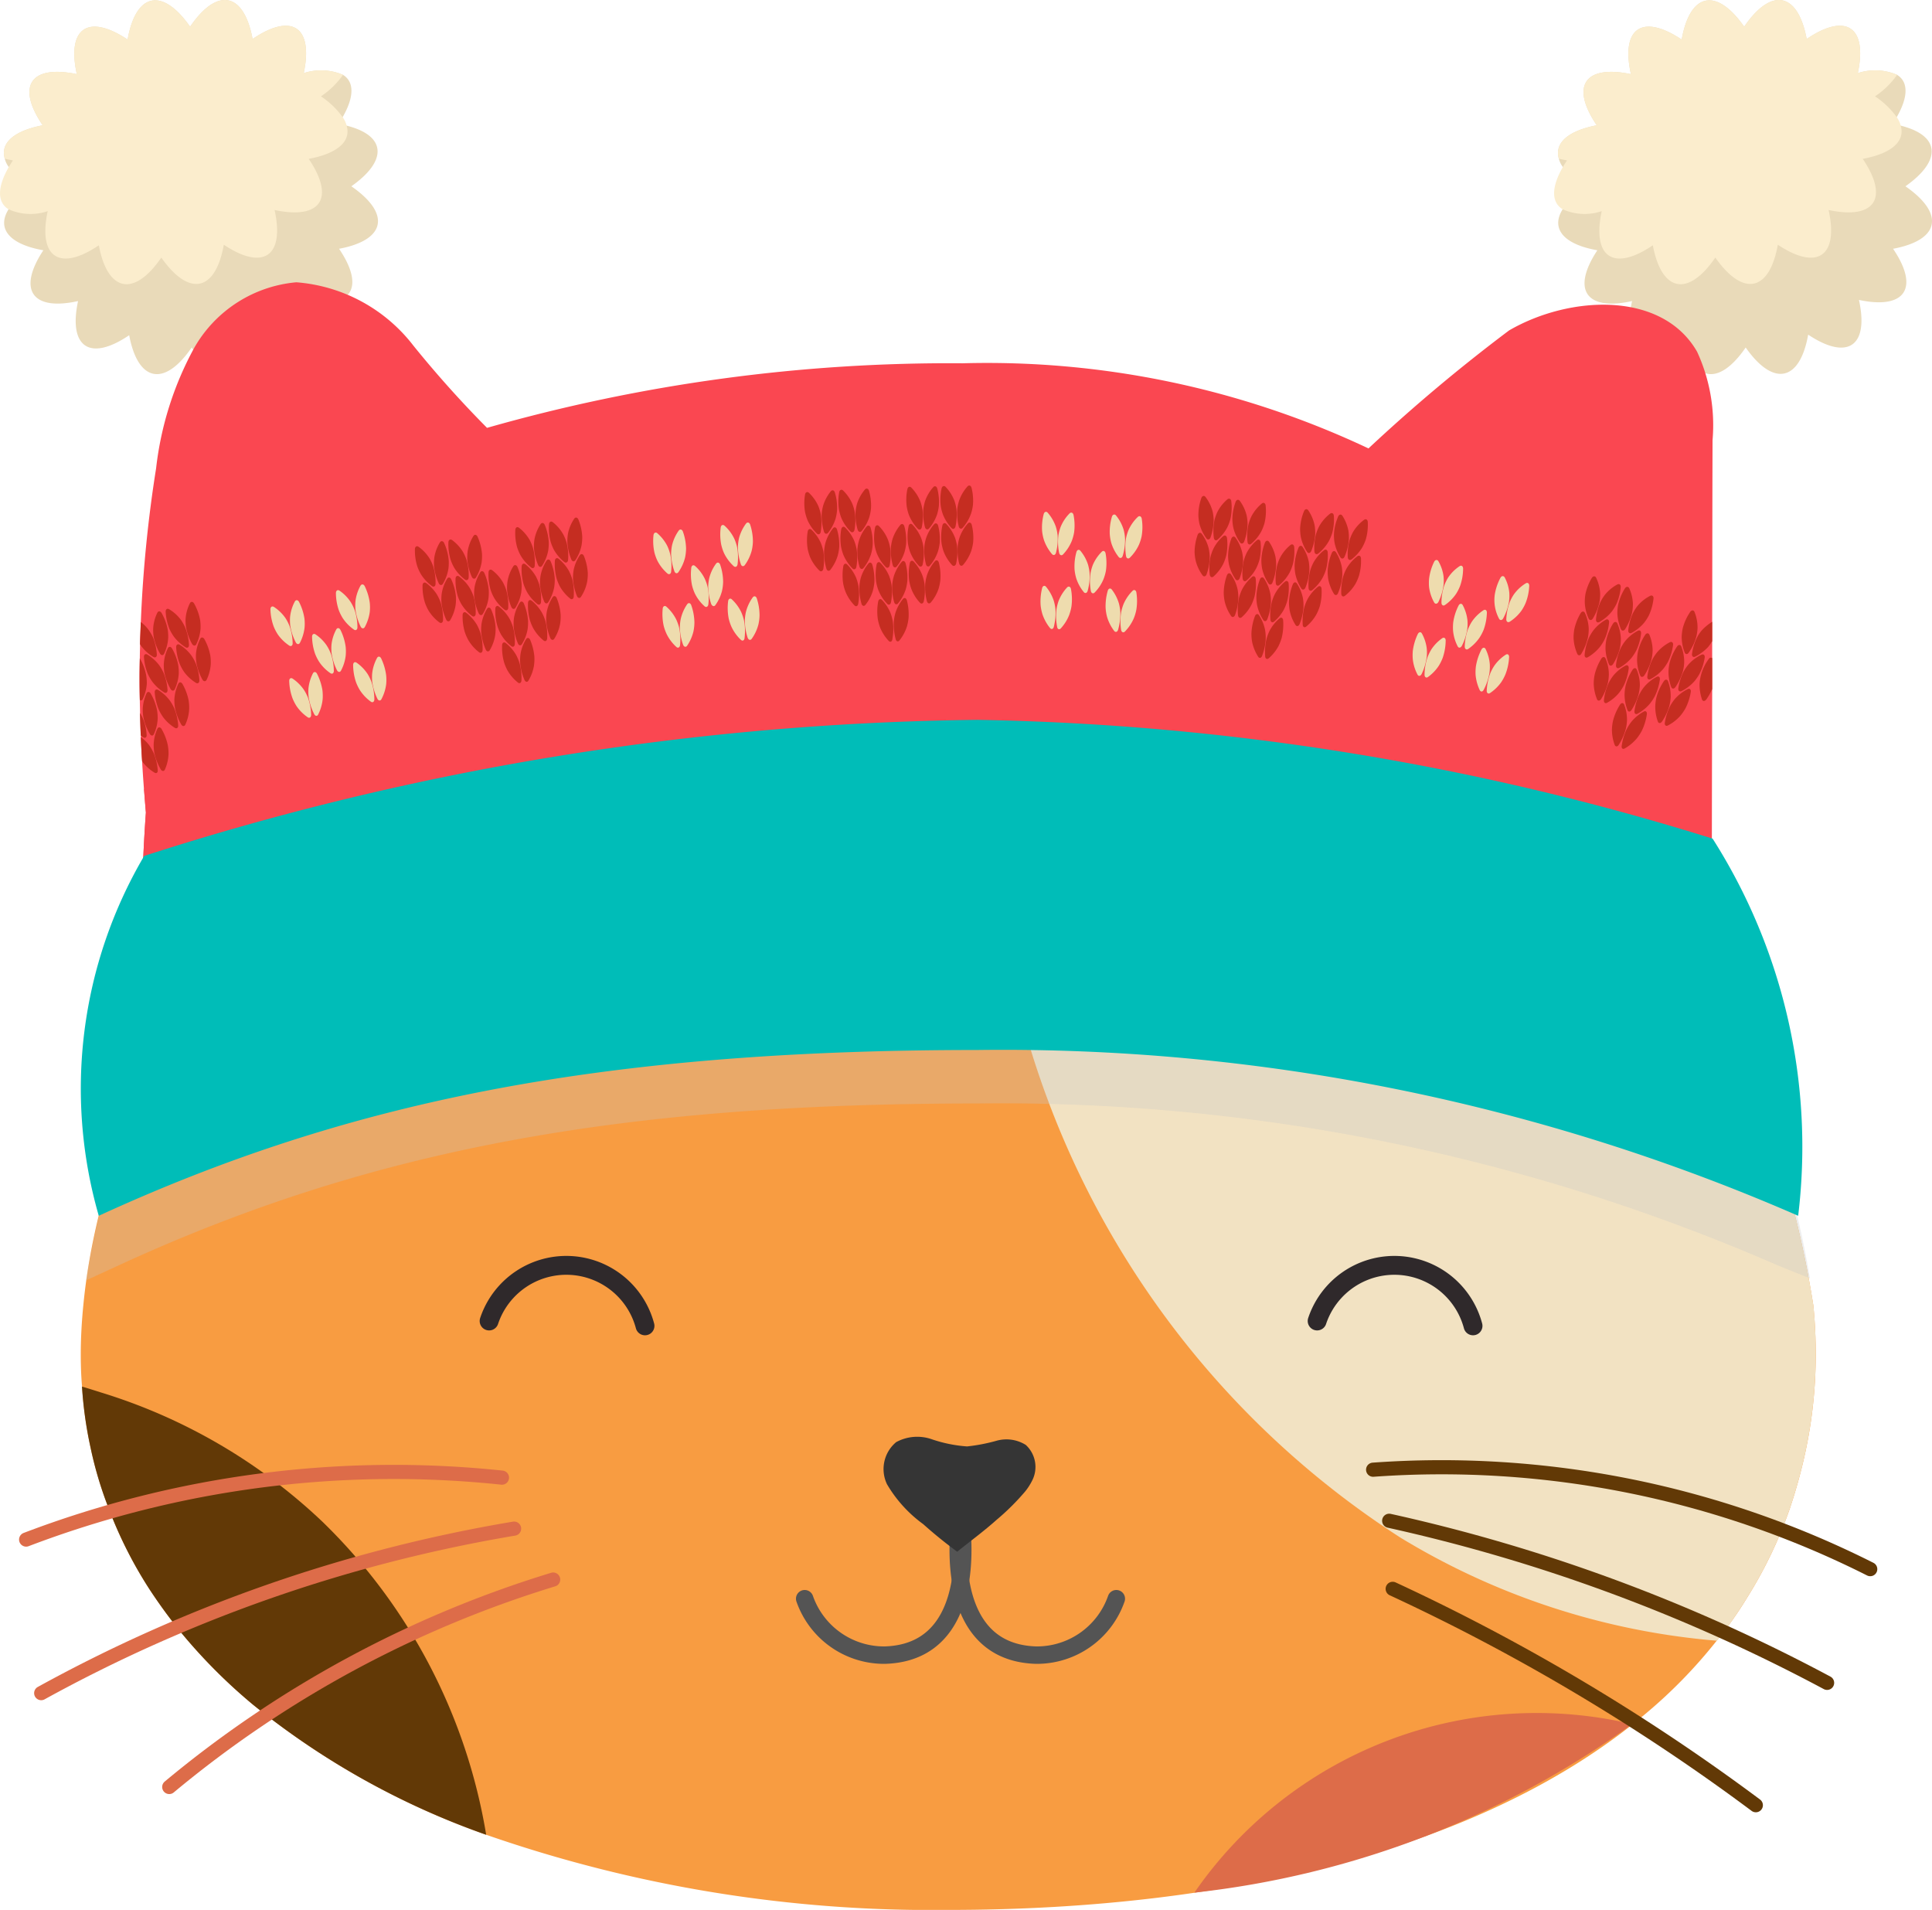 <svg xmlns="http://www.w3.org/2000/svg" width="27.054" height="26.739" viewBox="0 0 27.054 26.739"><defs><style>.cls-1{isolation:isolate;}.cls-15,.cls-2{mix-blend-mode:multiply;}.cls-3{fill:#e9dab9;}.cls-4{fill:#fbedcd;}.cls-5{fill:#623906;}.cls-6{fill:#f89c41;}.cls-7{fill:#dd6c49;}.cls-8{fill:#f2e2c2;}.cls-11,.cls-12,.cls-13,.cls-9{fill:none;stroke-linecap:round;stroke-miterlimit:10;}.cls-9{stroke:#545454;stroke-width:0.244px;}.cls-10{fill:#353535;}.cls-11{stroke:#2f292b;stroke-width:0.264px;}.cls-12{stroke:#dd6c49;}.cls-12,.cls-13{stroke-width:0.198px;}.cls-13{stroke:#623906;}.cls-14{fill:#fa4751;}.cls-15{opacity:0.3;}.cls-16{fill:#c5c5c5;}.cls-17{fill:#00bdb8;}.cls-18{fill:#c52d21;}.cls-19{fill:#eedcae;}</style></defs><g class="cls-1"><g id="Layer_2" data-name="Layer 2"><g id="Layer_1-2" data-name="Layer 1"><g id="New_Symbol" data-name="New Symbol" class="cls-2"><g id="New_Symbol_10" data-name="New Symbol 10"><g id="New_Symbol_4" data-name="New Symbol 4"><path class="cls-3" d="M26.509,3.483c.373.55.169.854-.478.716.143.648-.159.854-.711.486-.116.655-.486.735-.875.18-.383.558-.753.481-.875-.172-.55.373-.854.169-.716-.478-.645.143-.851-.159-.486-.711-.481-.085-.653-.307-.486-.574a1.036,1.036,0,0,1,.307-.301,1.04,1.04,0,0,1-.304-.291.312.312,0,0,1-.056-.116c-.063-.214.119-.389.531-.468-.373-.55-.169-.851.478-.716-.143-.645.159-.851.711-.484.116-.656.486-.735.875-.18.383-.56.753-.481.875.172.55-.373.854-.169.716.478a.773.773,0,0,1,.55.024c.156.095.161.304-.005.592a.92.92,0,0,1-.058.095c.04.008.079.016.114.024.547.137.584.484.066.849C27.239,2.994,27.162,3.361,26.509,3.483Z"/><path class="cls-4" d="M26.084,2.224c.373.552.169.854-.478.716.143.648-.159.854-.711.486-.116.656-.486.735-.875.18-.383.558-.753.481-.875-.172-.55.373-.854.169-.716-.478a.751.751,0,0,1-.547-.026c-.156-.095-.164-.301.003-.592.018-.029.037-.061.058-.092-.04-.008-.079-.016-.114-.024-.063-.214.119-.389.531-.468-.373-.55-.169-.851.478-.716-.143-.645.159-.851.711-.484.116-.656.486-.735.875-.18.383-.56.753-.481.875.172.55-.373.854-.169.716.478a.773.773,0,0,1,.55.024,1.161,1.161,0,0,1-.309.301A1.154,1.154,0,0,1,26.56,1.64a.349.349,0,0,1,.056.119C26.679,1.973,26.496,2.148,26.084,2.224Z"/><path class="cls-3" d="M4.748,3.483c.373.55.169.854-.478.716.143.648-.159.854-.711.486-.116.655-.486.735-.875.18-.383.558-.753.481-.875-.172-.55.373-.854.169-.716-.478-.645.143-.851-.159-.486-.711C.125,3.419-.047,3.197.12,2.93a1.039,1.039,0,0,1,.307-.301,1.04,1.04,0,0,1-.304-.291.31.31,0,0,1-.056-.116c-.064-.214.119-.389.531-.468-.373-.55-.169-.851.478-.716-.143-.645.159-.851.711-.484.116-.656.486-.735.875-.18.383-.56.753-.481.875.172.55-.373.854-.169.716.478a.774.774,0,0,1,.55.024c.156.095.161.304-.005.592a.901.901,0,0,1-.058.095c.04.008.079.016.114.024.547.137.584.484.066.849C5.478,2.994,5.401,3.361,4.748,3.483Z"/><path class="cls-4" d="M4.323,2.224c.373.552.169.854-.478.716.143.648-.159.854-.711.486-.116.656-.486.735-.875.18-.383.558-.753.481-.875-.172-.55.373-.854.169-.716-.478A.752.752,0,0,1,.12,2.93c-.156-.095-.164-.301.003-.592.018-.029.037-.061.058-.092-.04-.008-.079-.016-.114-.024-.064-.214.119-.389.531-.468-.373-.55-.169-.851.478-.716-.143-.645.159-.851.711-.484.116-.656.486-.735.875-.18.383-.56.753-.481.875.172.55-.373.854-.169.716.478a.774.774,0,0,1,.55.024,1.161,1.161,0,0,1-.309.301,1.155,1.155,0,0,1,.304.291.345.345,0,0,1,.056.119C4.918,1.973,4.735,2.148,4.323,2.224Z"/><path class="cls-4" d="M22.332,14.081c-.036.098-.074.194-.113.292l-2.694-3.203L17.737,9.021a17.665,17.665,0,0,1,4.74-3.935l.004.007C22.565,5.26,24.341,8.872,22.332,14.081Z"/><path class="cls-5" d="M22.332,14.081l-2.807-2.911c.292-1.473,1.337-4.857,2.953-6.085l.004.007C22.565,5.26,24.341,8.872,22.332,14.081Z"/><path class="cls-6" d="M3.6,14.081c.036.098.074.194.113.292l2.694-3.203,1.788-2.15a17.665,17.665,0,0,0-4.74-3.935l-.004.007C3.368,5.26,1.591,8.872,3.6,14.081Z"/><path class="cls-5" d="M3.6,14.081l2.807-2.911c-.292-1.473-1.337-4.857-2.953-6.085l-.004.007C3.368,5.26,1.591,8.872,3.6,14.081Z"/><path class="cls-6" d="M25.426,18.962a6.516,6.516,0,0,1-.145,1.367,7.228,7.228,0,0,1-.211.769l-.005.016a6.132,6.132,0,0,1-.595,1.245,5.354,5.354,0,0,1-.407.582c-.008.011-.016.018-.024.029a6.942,6.942,0,0,1-1.012,1.036c-2.215,1.853-5.755,2.733-9.749,2.733a18.969,18.969,0,0,1-6.469-1.052,10.966,10.966,0,0,1-3.265-1.821,7.602,7.602,0,0,1-.97-.965,7.335,7.335,0,0,1-.476-.645,5.956,5.956,0,0,1-.592-1.182,5.374,5.374,0,0,1-.238-.811,5.64,5.64,0,0,1-.119-.851c-.013-.148-.018-.299-.018-.449,0-.227.013-.463.037-.701C1.534,14.5,4.762,9.628,9.171,7.624a10.231,10.231,0,0,1,1.869-.65,8.982,8.982,0,0,1,.999-.19,9.133,9.133,0,0,1,1.237-.085c.24,0,.478.008.716.026a10.394,10.394,0,0,1,1.113.124c.272.045.545.101.812.167.034.008.066.016.098.024a9.336,9.336,0,0,1,1.745.624,14.516,14.516,0,0,1,7.632,10.611A6.831,6.831,0,0,1,25.426,18.962Z"/><path class="cls-7" d="M16.725,26.497a12.891,12.891,0,0,0,6.131-2.359A5.824,5.824,0,0,0,16.725,26.497Z"/><path class="cls-8" d="M25.426,18.962a6.516,6.516,0,0,1-.145,1.367,7.228,7.228,0,0,1-.211.769l-.005.016a6.132,6.132,0,0,1-.595,1.245,5.354,5.354,0,0,1-.407.582c-.008.011-.016.018-.024.029a10.124,10.124,0,0,1-4.433-1.446,12.483,12.483,0,0,1-5.298-7.264,17.17,17.17,0,0,1-.315-7.534,10.394,10.394,0,0,1,1.113.124c.272.045.545.101.812.167.034.008.066.016.098.024a9.336,9.336,0,0,1,1.745.624,14.516,14.516,0,0,1,7.632,10.611A6.831,6.831,0,0,1,25.426,18.962Z"/><path class="cls-9" d="M13.424,21.492c-.044.76.139,1.651,1.084,1.68a1.178,1.178,0,0,0,1.124-.79"/><path class="cls-9" d="M13.476,21.492c.044.76-.139,1.651-1.084,1.68a1.178,1.178,0,0,1-1.124-.79"/><path class="cls-10" d="M14.356,20.88a3.323,3.323,0,0,1-.401.398c-.175.157-.368.298-.551.446a6.107,6.107,0,0,1-.475-.385,1.846,1.846,0,0,1-.508-.559.491.491,0,0,1,.128-.59.617.617,0,0,1,.494-.042,1.945,1.945,0,0,0,.499.102,2.491,2.491,0,0,0,.415-.08.511.511,0,0,1,.407.059.418.418,0,0,1,.088.502A.82.82,0,0,1,14.356,20.88Z"/><path class="cls-11" d="M18.444,18.494a1.14,1.14,0,0,1,2.183.068"/><path class="cls-11" d="M6.849,18.494a1.14,1.14,0,0,1,2.183.068"/><path class="cls-5" d="M6.808,25.687a10.966,10.966,0,0,1-3.265-1.821,7.602,7.602,0,0,1-.97-.965,7.335,7.335,0,0,1-.476-.645,5.956,5.956,0,0,1-.592-1.182,5.374,5.374,0,0,1-.238-.811,5.64,5.64,0,0,1-.119-.851c.098.029.188.058.264.082A7.832,7.832,0,0,1,4.518,21.307,7.901,7.901,0,0,1,6.808,25.687Z"/><path class="cls-12" d="M.366,21.554a14.461,14.461,0,0,1,6.663-.867"/><path class="cls-12" d="M.577,23.704a20.881,20.881,0,0,1,6.622-2.303"/><path class="cls-12" d="M2.37,25.018a15.437,15.437,0,0,1,5.376-2.904"/><path class="cls-13" d="M19.228,20.576a13.345,13.345,0,0,1,6.961,1.392"/><path class="cls-13" d="M19.453,21.291A23.954,23.954,0,0,1,25.585,23.56"/><path class="cls-13" d="M19.502,22.244a28.697,28.697,0,0,1,5.085,3.029"/><path class="cls-14" d="M23.981,6.162c-.003.849-.003,1.694-.005,2.543v.941c-.005,1.47-.005,2.94-.008,4.409A6.363,6.363,0,0,0,20.14,12.351a66.021,66.021,0,0,0-8.089-.983,19.902,19.902,0,0,0-5.319.227A9.518,9.518,0,0,0,3.978,12.62c-.685.389-1.285,1.195-1.959,1.48a21.429,21.429,0,0,1,.024-2.725c-.021-.24-.04-.478-.053-.719-.008-.111-.013-.225-.018-.336v-.024c-.005-.103-.008-.209-.011-.315,0-.061-.003-.122-.003-.182-.005-.193-.005-.389,0-.584,0-.066.003-.132.003-.198.003-.103.008-.206.011-.309A18.359,18.359,0,0,1,2.186,6.556a4.585,4.585,0,0,1,.531-1.681A1.831,1.831,0,0,1,4.15,3.952a2.291,2.291,0,0,1,1.642.891A15.19,15.19,0,0,0,6.82,5.99a23.649,23.649,0,0,1,6.662-.904,12.517,12.517,0,0,1,5.681,1.192,23.776,23.776,0,0,1,1.969-1.652c.851-.494,2.144-.555,2.633.299A2.454,2.454,0,0,1,23.981,6.162Z"/><path class="cls-14" d="M2.017,11.046c.009.11.016.22.026.33a21.429,21.429,0,0,0-.024,2.725c.674-.285,1.274-1.092,1.959-1.48a9.518,9.518,0,0,1,2.755-1.026,19.902,19.902,0,0,1,5.319-.227,66.021,66.021,0,0,1,8.089.983,6.363,6.363,0,0,1,3.828,1.705q.001-1.017.003-2.034A35.516,35.516,0,0,0,2.017,11.046Z"/><g class="cls-15"><path class="cls-16" d="M2.686,13.796a12.059,12.059,0,0,0-1.482,4.13l.489-.225c3.487-1.599,6.96-2.252,11.991-2.252a27.191,27.191,0,0,1,11.214,2.268l.447.18a13.151,13.151,0,0,0-1.876-4.884C16.616,11.994,9.489,12.721,2.686,13.796Z"/></g><path class="cls-17" d="M13.686,14.7A27.849,27.849,0,0,1,25.18,17.021a8.036,8.036,0,0,0-1.198-5.28,36.573,36.573,0,0,0-10.295-1.663,39.414,39.414,0,0,0-11.668,1.905,6.426,6.426,0,0,0-.636,5.038C4.785,15.46,8.29,14.7,13.686,14.7Z"/><path class="cls-18" d="M2.056,9.567a.57.57,0,0,1-.056.217A.027.027,0,0,1,1.958,9.8c-.005-.193-.005-.389,0-.584a.784.784,0,0,1,.087.227A.671.671,0,0,1,2.056,9.567Z"/><path class="cls-18" d="M2.053,10.286c.005.034-.018.053-.045.037-.011-.008-.024-.016-.037-.026-.005-.103-.008-.209-.011-.315a.456.456,0,0,1,.037.069A.663.663,0,0,1,2.053,10.286Z"/><path class="cls-18" d="M2.155,10.278a.58.58,0,0,0,.053-.216.644.644,0,0,0-.01-.125.76.76,0,0,0-.087-.226c-.017-.03-.046-.032-.059-.004a.582.582,0,0,0-.053.216.63.63,0,0,0,.01.125.766.766,0,0,0,.088.226C2.114,10.304,2.142,10.306,2.155,10.278Z"/><path class="cls-18" d="M2.209,10.783c.003.034-.019.05-.045.034a.596.596,0,0,1-.164-.145L1.99,10.656c-.008-.111-.013-.225-.018-.336a.538.538,0,0,1,.119.116.749.749,0,0,1,.063.111A.801.801,0,0,1,2.209,10.783Z"/><path class="cls-18" d="M2.309,10.774a.598.598,0,0,0,.051-.215.667.667,0,0,0-.01-.125.771.771,0,0,0-.087-.227c-.017-.03-.046-.032-.059-.004a.577.577,0,0,0-.052.216.63.63,0,0,0,.01.125.777.777,0,0,0,.088.226C2.268,10.8,2.296,10.802,2.309,10.774Z"/><path class="cls-18" d="M2.196,9.16c.003.037-.021.053-.048.037a.577.577,0,0,1-.167-.148.169.169,0,0,1-.021-.032c.003-.103.008-.206.011-.309a.524.524,0,0,1,.108.108.735.735,0,0,1,.064.108A.801.801,0,0,1,2.196,9.16Z"/><path class="cls-18" d="M2.298,9.152a.597.597,0,0,0,.057-.217A.646.646,0,0,0,2.348,8.81a.743.743,0,0,0-.085-.227c-.017-.03-.047-.032-.06-.004a.585.585,0,0,0-.058.217.625.625,0,0,0,.008.125.759.759,0,0,0,.086.227C2.256,9.178,2.285,9.18,2.298,9.152Z"/><path class="cls-18" d="M2.299,9.694a.598.598,0,0,1-.166-.15A.628.628,0,0,1,2.07,9.436.752.752,0,0,1,2.016,9.2c-.003-.035.021-.052.047-.036a.591.591,0,0,1,.167.15.633.633,0,0,1,.062.109.76.76,0,0,1,.054.237C2.348,9.693,2.325,9.71,2.299,9.694Z"/><path class="cls-18" d="M2.447,9.65a.601.601,0,0,0,.056-.217.649.649,0,0,0-.008-.126A.75.75,0,0,0,2.41,9.08c-.017-.03-.046-.032-.06-.004a.588.588,0,0,0-.056.217.628.628,0,0,0,.008.125.77.77,0,0,0,.086.227C2.405,9.675,2.434,9.677,2.447,9.65Z"/><path class="cls-18" d="M2.449,10.19a.591.591,0,0,1-.165-.15.639.639,0,0,1-.062-.109.76.76,0,0,1-.055-.236c-.003-.035.02-.052.047-.036a.588.588,0,0,1,.165.15.638.638,0,0,1,.062.109.767.767,0,0,1,.054.236C2.498,10.188,2.475,10.206,2.449,10.19Z"/><path class="cls-18" d="M2.595,10.145a.59.59,0,0,0,.054-.216.647.647,0,0,0-.008-.125.759.759,0,0,0-.085-.227c-.017-.03-.046-.033-.059-.004a.587.587,0,0,0-.055.216.638.638,0,0,0,.009.125.771.771,0,0,0,.086.227C2.554,10.171,2.582,10.173,2.595,10.145Z"/><path class="cls-18" d="M2.599,9.062a.595.595,0,0,1-.165-.15.645.645,0,0,1-.062-.109A.75.75,0,0,1,2.32,8.566c-.002-.035.021-.053.048-.037a.574.574,0,0,1,.166.15.624.624,0,0,1,.061.11.748.748,0,0,1,.051.237C2.649,9.061,2.625,9.078,2.599,9.062Z"/><path class="cls-18" d="M2.749,9.019a.594.594,0,0,0,.059-.215.65.65,0,0,0-.006-.125.744.744,0,0,0-.083-.228c-.017-.031-.046-.033-.06-.005a.58.58,0,0,0-.06.215.629.629,0,0,0,.007.125.753.753,0,0,0,.083.228C2.707,9.044,2.736,9.047,2.749,9.019Z"/><path class="cls-18" d="M2.744,9.56a.594.594,0,0,1-.164-.15A.639.639,0,0,1,2.519,9.3a.756.756,0,0,1-.052-.237c-.002-.035.021-.053.048-.037a.582.582,0,0,1,.165.151.634.634,0,0,1,.061.11.763.763,0,0,1,.051.237C2.793,9.559,2.77,9.576,2.744,9.56Z"/><path class="cls-18" d="M2.893,9.518a.598.598,0,0,0,.058-.215.645.645,0,0,0-.006-.125.749.749,0,0,0-.082-.228c-.017-.031-.046-.033-.06-.005a.586.586,0,0,0-.059.215.624.624,0,0,0,.007.125.764.764,0,0,0,.083.228C2.85,9.543,2.879,9.545,2.893,9.518Z"/><path class="cls-19" d="M4.05,9.038a.605.605,0,0,1-.16-.156A.642.642,0,0,1,3.832,8.77a.754.754,0,0,1-.045-.238c-.001-.035.023-.052.049-.035a.585.585,0,0,1,.161.156.618.618,0,0,1,.057.111.769.769,0,0,1,.044.239C4.1,9.038,4.076,9.055,4.05,9.038Z"/><path class="cls-19" d="M4.2,8.999a.608.608,0,0,0,.065-.214.638.638,0,0,0-.002-.126.748.748,0,0,0-.075-.231c-.016-.031-.045-.034-.06-.006a.59.59,0,0,0-.066.214.641.641,0,0,0,.003.125.758.758,0,0,0,.076.231C4.157,9.023,4.186,9.026,4.2,8.999Z"/><path class="cls-19" d="M4.309,10.042a.603.603,0,0,1-.157-.157.646.646,0,0,1-.057-.112.767.767,0,0,1-.045-.238c-.001-.035.022-.051.048-.034a.595.595,0,0,1,.158.157.629.629,0,0,1,.057.111.784.784,0,0,1,.044.238C4.357,10.042,4.334,10.059,4.309,10.042Z"/><path class="cls-19" d="M4.455,10.004A.605.605,0,0,0,4.518,9.79a.648.648,0,0,0-.003-.126A.765.765,0,0,0,4.44,9.434c-.015-.031-.044-.034-.058-.007a.598.598,0,0,0-.063.214.655.655,0,0,0,.004.125.776.776,0,0,0,.076.23C4.413,10.027,4.442,10.031,4.455,10.004Z"/><path class="cls-19" d="M4.626,9.424A.594.594,0,0,1,4.47,9.267a.641.641,0,0,1-.057-.112.758.758,0,0,1-.043-.239c-.001-.035.023-.052.049-.034a.573.573,0,0,1,.158.158.614.614,0,0,1,.056.112.766.766,0,0,1,.042.239C4.675,9.426,4.652,9.442,4.626,9.424Z"/><path class="cls-19" d="M4.775,9.389a.588.588,0,0,0,.066-.212A.623.623,0,0,0,4.84,9.052.761.761,0,0,0,4.768,8.82c-.015-.031-.044-.035-.059-.008a.582.582,0,0,0-.067.212.632.632,0,0,0,.002.125.775.775,0,0,0,.073.231C4.732,9.412,4.761,9.416,4.775,9.389Z"/><path class="cls-19" d="M4.957,8.815a.606.606,0,0,1-.157-.16.626.626,0,0,1-.056-.113.752.752,0,0,1-.04-.239c0-.035.024-.051.05-.034a.583.583,0,0,1,.157.16.616.616,0,0,1,.055.112.763.763,0,0,1,.039.24C5.006,8.816,4.982,8.832,4.957,8.815Z"/><path class="cls-19" d="M5.108,8.779a.613.613,0,0,0,.07-.213.627.627,0,0,0,0-.126.757.757,0,0,0-.07-.232c-.015-.031-.044-.035-.06-.008a.588.588,0,0,0-.07.213.632.632,0,0,0,0,.125.768.768,0,0,0,.071.232C5.064,8.802,5.093,8.806,5.108,8.779Z"/><path class="cls-19" d="M5.194,9.824A.604.604,0,0,1,5.04,9.663.645.645,0,0,1,4.985,9.55a.767.767,0,0,1-.04-.239c0-.035.023-.051.049-.033a.589.589,0,0,1,.155.16.628.628,0,0,1,.054.113.78.78,0,0,1,.039.239C5.242,9.825,5.219,9.841,5.194,9.824Z"/><path class="cls-19" d="M5.341,9.789a.608.608,0,0,0,.067-.212.629.629,0,0,0-.001-.126.772.772,0,0,0-.069-.232c-.015-.031-.043-.035-.058-.008a.598.598,0,0,0-.068.213.637.637,0,0,0,.001.125.779.779,0,0,0,.071.232C5.298,9.812,5.327,9.816,5.341,9.789Z"/><path class="cls-18" d="M6.049,8.205a.596.596,0,0,1-.153-.163.644.644,0,0,1-.053-.114.746.746,0,0,1-.033-.24c.001-.035.026-.051.051-.033a.582.582,0,0,1,.154.163.633.633,0,0,1,.052.114.762.762,0,0,1,.032.24C6.099,8.208,6.074,8.224,6.049,8.205Z"/><path class="cls-18" d="M6.202,8.173a.597.597,0,0,0,.077-.21.63.63,0,0,0,.004-.125A.741.741,0,0,0,6.22,7.604c-.014-.032-.044-.037-.06-.01a.57.57,0,0,0-.078.21.628.628,0,0,0-.004.126.75.75,0,0,0,.065.234C6.157,8.195,6.186,8.2,6.202,8.173Z"/><path class="cls-18" d="M6.153,8.714A.6.6,0,0,1,6.002,8.55a.635.635,0,0,1-.052-.114.755.755,0,0,1-.033-.24c.001-.035.025-.051.051-.033a.588.588,0,0,1,.152.163.64.64,0,0,1,.052.114.776.776,0,0,1,.032.241C6.203,8.716,6.178,8.732,6.153,8.714Z"/><path class="cls-18" d="M6.305,8.681A.599.599,0,0,0,6.38,8.472a.637.637,0,0,0,.004-.125.747.747,0,0,0-.064-.234c-.014-.032-.043-.037-.059-.01a.573.573,0,0,0-.076.21.624.624,0,0,0-.003.125.765.765,0,0,0,.065.234C6.261,8.704,6.289,8.708,6.305,8.681Z"/><path class="cls-18" d="M6.511,8.114a.604.604,0,0,1-.151-.166.629.629,0,0,1-.051-.115.747.747,0,0,1-.03-.24c.001-.035.027-.05.052-.032a.589.589,0,0,1,.152.166.64.64,0,0,1,.051.115.76.76,0,0,1,.029.241C6.561,8.117,6.536,8.133,6.511,8.114Z"/><path class="cls-18" d="M6.665,8.085a.596.596,0,0,0,.079-.21A.655.655,0,0,0,6.749,7.75a.748.748,0,0,0-.061-.235c-.014-.032-.043-.037-.059-.01a.584.584,0,0,0-.08.21.638.638,0,0,0-.005.125.752.752,0,0,0,.062.234C6.62,8.106,6.649,8.111,6.665,8.085Z"/><path class="cls-18" d="M6.61,8.623a.607.607,0,0,1-.15-.166.638.638,0,0,1-.051-.115.755.755,0,0,1-.03-.24c.001-.035.026-.05.051-.031a.588.588,0,0,1,.151.166.641.641,0,0,1,.051.115.776.776,0,0,1,.029.241C6.659,8.627,6.634,8.642,6.61,8.623Z"/><path class="cls-18" d="M6.761,8.595a.599.599,0,0,0,.078-.21.647.647,0,0,0,.005-.126.759.759,0,0,0-.061-.235c-.014-.032-.043-.037-.059-.01a.589.589,0,0,0-.079.21.641.641,0,0,0-.005.125.771.771,0,0,0,.062.235C6.717,8.616,6.746,8.621,6.761,8.595Z"/><path class="cls-18" d="M6.708,9.131A.596.596,0,0,1,6.56,8.965.654.654,0,0,1,6.509,8.85a.765.765,0,0,1-.031-.24c.001-.035.026-.05.05-.031a.586.586,0,0,1,.149.166.65.65,0,0,1,.05.115A.78.78,0,0,1,6.758,9.1C6.757,9.135,6.732,9.15,6.708,9.131Z"/><path class="cls-18" d="M6.858,9.103a.59.59,0,0,0,.076-.209.662.662,0,0,0,.005-.125.772.772,0,0,0-.061-.235c-.014-.032-.042-.037-.058-.01a.585.585,0,0,0-.077.209.628.628,0,0,0-.004.125.77.77,0,0,0,.062.234C6.814,9.124,6.842,9.129,6.858,9.103Z"/><path class="cls-18" d="M7.067,8.537A.595.595,0,0,1,6.919,8.37a.633.633,0,0,1-.05-.115.744.744,0,0,1-.028-.241c.001-.035.026-.05.051-.031a.586.586,0,0,1,.149.167.639.639,0,0,1,.049.115.771.771,0,0,1,.027.242C7.116,8.54,7.091,8.555,7.067,8.537Z"/><path class="cls-18" d="M7.218,8.508a.587.587,0,0,0,.08-.207.642.642,0,0,0,.006-.125A.751.751,0,0,0,7.247,7.94c-.013-.032-.042-.038-.059-.012a.573.573,0,0,0-.081.209.629.629,0,0,0-.006.125.764.764,0,0,0,.059.235C7.174,8.529,7.202,8.534,7.218,8.508Z"/><path class="cls-18" d="M7.16,9.046a.584.584,0,0,1-.146-.167.634.634,0,0,1-.049-.115A.75.75,0,0,1,6.936,8.523c.001-.035.026-.05.05-.031a.582.582,0,0,1,.147.167.644.644,0,0,1,.049.115.771.771,0,0,1,.027.241C7.208,9.05,7.184,9.065,7.16,9.046Z"/><path class="cls-18" d="M7.309,9.017A.578.578,0,0,0,7.388,8.81a.656.656,0,0,0,.006-.125.767.767,0,0,0-.058-.235c-.013-.032-.042-.038-.058-.012a.569.569,0,0,0-.08.208.631.631,0,0,0-.005.126.768.768,0,0,0,.059.235C7.265,9.039,7.293,9.044,7.309,9.017Z"/><path class="cls-18" d="M7.253,9.556a.599.599,0,0,1-.145-.167.648.648,0,0,1-.049-.115.76.76,0,0,1-.028-.241c.001-.035.026-.05.05-.031a.582.582,0,0,1,.146.167.648.648,0,0,1,.048.115.783.783,0,0,1,.027.241C7.3,9.56,7.276,9.575,7.253,9.556Z"/><path class="cls-18" d="M7.4,9.528a.597.597,0,0,0,.077-.207.656.656,0,0,0,.006-.125.774.774,0,0,0-.058-.236c-.013-.032-.042-.038-.058-.012a.569.569,0,0,0-.078.208.629.629,0,0,0-.005.125.777.777,0,0,0,.059.235C7.357,9.55,7.385,9.555,7.4,9.528Z"/><path class="cls-18" d="M7.438,7.945A.598.598,0,0,1,7.29,7.776.636.636,0,0,1,7.241,7.66a.741.741,0,0,1-.025-.241c.002-.035.027-.05.052-.03a.589.589,0,0,1,.148.169.624.624,0,0,1,.048.116.751.751,0,0,1,.024.241C7.488,7.95,7.462,7.965,7.438,7.945Z"/><path class="cls-18" d="M7.592,7.92a.598.598,0,0,0,.084-.208.646.646,0,0,0,.008-.125A.741.741,0,0,0,7.629,7.35c-.013-.032-.042-.038-.059-.012a.583.583,0,0,0-.085.208.627.627,0,0,0-.008.125.756.756,0,0,0,.057.236C7.547,7.94,7.575,7.946,7.592,7.92Z"/><path class="cls-18" d="M7.525,8.457a.603.603,0,0,1-.146-.17A.632.632,0,0,1,7.33,8.171.751.751,0,0,1,7.305,7.93c.002-.035.027-.049.052-.03a.595.595,0,0,1,.147.17.641.641,0,0,1,.048.116.76.76,0,0,1,.024.242C7.574,8.461,7.549,8.476,7.525,8.457Z"/><path class="cls-18" d="M7.677,8.431A.601.601,0,0,0,7.76,8.224a.653.653,0,0,0,.008-.126.749.749,0,0,0-.056-.236c-.013-.032-.042-.038-.059-.012a.583.583,0,0,0-.083.208.625.625,0,0,0-.008.125.771.771,0,0,0,.057.236C7.633,8.452,7.661,8.457,7.677,8.431Z"/><path class="cls-18" d="M7.612,8.967a.595.595,0,0,1-.144-.17.644.644,0,0,1-.048-.116A.758.758,0,0,1,7.394,8.44c.002-.035.026-.05.051-.03A.589.589,0,0,1,7.59,8.58a.631.631,0,0,1,.048.116.764.764,0,0,1,.024.241C7.66,8.972,7.636,8.986,7.612,8.967Z"/><path class="cls-18" d="M7.762,8.942a.59.59,0,0,0,.081-.207.658.658,0,0,0,.008-.125.759.759,0,0,0-.055-.236c-.013-.032-.041-.038-.058-.012a.582.582,0,0,0-.082.207.634.634,0,0,0-.007.125.776.776,0,0,0,.056.236C7.718,8.962,7.746,8.968,7.762,8.942Z"/><path class="cls-18" d="M7.902,7.868a.597.597,0,0,1-.145-.17A.641.641,0,0,1,7.71,7.582a.745.745,0,0,1-.022-.241c.002-.035.028-.05.053-.03a.58.58,0,0,1,.146.17.619.619,0,0,1,.047.116.754.754,0,0,1,.021.242C7.952,7.872,7.926,7.887,7.902,7.868Z"/><path class="cls-18" d="M8.057,7.843a.59.59,0,0,0,.086-.206.649.649,0,0,0,.01-.125A.741.741,0,0,0,8.1,7.275c-.013-.033-.042-.039-.059-.013a.571.571,0,0,0-.087.206.629.629,0,0,0-.009.125.752.752,0,0,0,.054.236C8.011,7.863,8.04,7.868,8.057,7.843Z"/><path class="cls-18" d="M7.984,8.38A.596.596,0,0,1,7.84,8.21a.637.637,0,0,1-.047-.116A.757.757,0,0,1,7.77,7.853c.002-.035.028-.05.052-.03a.585.585,0,0,1,.145.17.63.63,0,0,1,.046.116.769.769,0,0,1,.021.242C8.033,8.385,8.007,8.4,7.984,8.38Z"/><path class="cls-18" d="M8.136,8.355a.595.595,0,0,0,.085-.206.646.646,0,0,0,.01-.125.751.751,0,0,0-.053-.237c-.013-.033-.041-.039-.059-.013a.574.574,0,0,0-.086.206.634.634,0,0,0-.009.125.763.763,0,0,0,.054.237C8.091,8.375,8.119,8.381,8.136,8.355Z"/><path class="cls-19" d="M9.346,8.029a.608.608,0,0,1-.139-.176.644.644,0,0,1-.043-.118.751.751,0,0,1-.013-.242c.004-.034.03-.048.053-.028a.587.587,0,0,1,.139.176.616.616,0,0,1,.042.118.767.767,0,0,1,.013.243C9.395,8.036,9.369,8.049,9.346,8.029Z"/><path class="cls-19" d="M9.5,8.01a.609.609,0,0,0,.093-.204.63.63,0,0,0,.014-.125.749.749,0,0,0-.044-.238c-.012-.033-.04-.04-.059-.014a.588.588,0,0,0-.093.204.643.643,0,0,0-.013.124.759.759,0,0,0,.045.239C9.454,8.029,9.482,8.035,9.5,8.01Z"/><path class="cls-19" d="M9.472,9.058a.606.606,0,0,1-.135-.177.662.662,0,0,1-.043-.118A.767.767,0,0,1,9.28,8.521c.003-.034.029-.048.052-.027a.594.594,0,0,1,.136.176.632.632,0,0,1,.042.118A.785.785,0,0,1,9.523,9.03C9.52,9.064,9.495,9.078,9.472,9.058Z"/><path class="cls-19" d="M9.622,9.04a.606.606,0,0,0,.089-.203.635.635,0,0,0,.013-.125.764.764,0,0,0-.044-.238c-.011-.033-.039-.04-.057-.015a.595.595,0,0,0-.09.204.654.654,0,0,0-.013.124.78.78,0,0,0,.045.238C9.577,9.058,9.605,9.065,9.622,9.04Z"/><path class="cls-19" d="M9.866,8.488a.588.588,0,0,1-.135-.177A.632.632,0,0,1,9.69,8.193.76.76,0,0,1,9.68,7.951c.004-.035.029-.048.053-.027A.577.577,0,0,1,9.868,8.1a.605.605,0,0,1,.041.118.774.774,0,0,1,.01.243C9.915,8.495,9.889,8.508,9.866,8.488Z"/><path class="cls-19" d="M10.018,8.471a.589.589,0,0,0,.093-.201.63.63,0,0,0,.015-.124.759.759,0,0,0-.041-.239c-.011-.033-.039-.041-.058-.016a.578.578,0,0,0-.095.201.643.643,0,0,0-.015.125.773.773,0,0,0,.042.239C9.973,8.488,10.001,8.496,10.018,8.471Z"/><path class="cls-19" d="M10.274,7.926A.611.611,0,0,1,10.14,7.747a.631.631,0,0,1-.04-.119.749.749,0,0,1-.008-.242c.004-.034.031-.047.054-.026a.587.587,0,0,1,.135.179.623.623,0,0,1,.04.119.764.764,0,0,1,.007.243C10.323,7.934,10.297,7.947,10.274,7.926Z"/><path class="cls-19" d="M10.429,7.912a.611.611,0,0,0,.097-.202.625.625,0,0,0,.017-.124.753.753,0,0,0-.038-.24c-.011-.033-.039-.041-.058-.016a.586.586,0,0,0-.098.202.631.631,0,0,0-.016.124.766.766,0,0,0,.04.24C10.382,7.929,10.41,7.936,10.429,7.912Z"/><path class="cls-19" d="M10.375,8.958a.607.607,0,0,1-.131-.18.642.642,0,0,1-.04-.119.77.77,0,0,1-.008-.242c.004-.034.03-.047.052-.026a.594.594,0,0,1,.132.18.632.632,0,0,1,.039.119.783.783,0,0,1,.007.243C10.423,8.966,10.398,8.979,10.375,8.958Z"/><path class="cls-19" d="M10.526,8.944a.608.608,0,0,0,.094-.201.631.631,0,0,0,.016-.125.768.768,0,0,0-.038-.239c-.011-.033-.038-.041-.057-.016a.594.594,0,0,0-.095.201.635.635,0,0,0-.016.124.786.786,0,0,0,.039.239C10.481,8.96,10.508,8.968,10.526,8.944Z"/><path class="cls-18" d="M11.439,7.47a.601.601,0,0,1-.129-.183.644.644,0,0,1-.037-.12.74.74,0,0,1,0-.242c.005-.035.033-.047.055-.025a.581.581,0,0,1,.13.182.631.631,0,0,1,.036.12.759.759,0,0,1-.001.242C11.488,7.479,11.462,7.491,11.439,7.47Z"/><path class="cls-18" d="M11.596,7.459a.608.608,0,0,0,.105-.199.645.645,0,0,0,.021-.124.74.74,0,0,0-.031-.24c-.01-.034-.038-.042-.058-.017a.59.59,0,0,0-.106.199.624.624,0,0,0-.021.124.75.75,0,0,0,.032.24C11.548,7.475,11.576,7.483,11.596,7.459Z"/><path class="cls-18" d="M11.474,7.988a.602.602,0,0,1-.128-.183.635.635,0,0,1-.036-.12.755.755,0,0,1,0-.242c.005-.035.032-.047.055-.025a.586.586,0,0,1,.129.183.635.635,0,0,1,.036.12.775.775,0,0,1-.001.243C11.522,7.997,11.496,8.009,11.474,7.988Z"/><path class="cls-18" d="M11.628,7.977a.614.614,0,0,0,.103-.199.654.654,0,0,0,.021-.124.747.747,0,0,0-.031-.24c-.01-.033-.038-.042-.057-.017a.597.597,0,0,0-.104.199.634.634,0,0,0-.02.124.766.766,0,0,0,.032.241C11.581,7.993,11.609,8.001,11.628,7.977Z"/><path class="cls-18" d="M11.91,7.441a.606.606,0,0,1-.127-.186.63.63,0,0,1-.035-.121.74.74,0,0,1,.003-.242c.006-.034.033-.046.056-.024a.588.588,0,0,1,.128.185.637.637,0,0,1,.035.121.757.757,0,0,1-.004.242C11.959,7.451,11.932,7.463,11.91,7.441Z"/><path class="cls-18" d="M12.066,7.434a.593.593,0,0,0,.108-.197.644.644,0,0,0,.023-.123.746.746,0,0,0-.028-.241c-.009-.034-.038-.043-.058-.019a.583.583,0,0,0-.109.196.63.63,0,0,0-.022.123.753.753,0,0,0,.029.241C12.019,7.448,12.047,7.457,12.066,7.434Z"/><path class="cls-18" d="M11.938,7.959a.612.612,0,0,1-.126-.186.644.644,0,0,1-.035-.121A.755.755,0,0,1,11.78,7.41c.006-.034.033-.046.055-.024a.591.591,0,0,1,.127.186.632.632,0,0,1,.034.121.772.772,0,0,1-.004.243C11.986,7.969,11.96,7.981,11.938,7.959Z"/><path class="cls-18" d="M12.092,7.952a.598.598,0,0,0,.106-.197.647.647,0,0,0,.022-.123.759.759,0,0,0-.028-.241c-.009-.034-.037-.043-.057-.019a.588.588,0,0,0-.107.197.635.635,0,0,0-.022.123.768.768,0,0,0,.029.241C12.045,7.967,12.073,7.976,12.092,7.952Z"/><path class="cls-18" d="M11.966,8.476a.603.603,0,0,1-.124-.186.638.638,0,0,1-.035-.121.762.762,0,0,1,.002-.242c.006-.034.032-.046.054-.024a.59.59,0,0,1,.125.185.644.644,0,0,1,.034.121.781.781,0,0,1-.004.242C12.013,8.486,11.987,8.498,11.966,8.476Z"/><path class="cls-18" d="M12.118,8.469a.587.587,0,0,0,.104-.196.654.654,0,0,0,.022-.123.769.769,0,0,0-.028-.241c-.009-.034-.037-.043-.056-.019a.584.584,0,0,0-.105.196.643.643,0,0,0-.021.123.773.773,0,0,0,.029.241C12.072,8.484,12.099,8.492,12.118,8.469Z"/><path class="cls-18" d="M12.403,7.938a.595.595,0,0,1-.123-.186.634.634,0,0,1-.033-.121.743.743,0,0,1,.006-.242c.006-.034.033-.046.055-.024a.588.588,0,0,1,.124.186.636.636,0,0,1,.033.121.768.768,0,0,1-.007.243C12.451,7.948,12.424,7.959,12.403,7.938Z"/><path class="cls-18" d="M12.557,7.93a.606.606,0,0,0,.108-.197.652.652,0,0,0,.024-.123.755.755,0,0,0-.025-.241c-.009-.034-.037-.043-.057-.019a.593.593,0,0,0-.109.197.615.615,0,0,0-.023.123.763.763,0,0,0,.026.241C12.51,7.945,12.537,7.954,12.557,7.93Z"/><path class="cls-18" d="M12.424,8.454a.586.586,0,0,1-.122-.186.64.64,0,0,1-.033-.121.75.75,0,0,1,.006-.242c.006-.034.033-.046.054-.024a.582.582,0,0,1,.123.186.642.642,0,0,1,.032.121.774.774,0,0,1-.007.242C12.471,8.465,12.445,8.476,12.424,8.454Z"/><path class="cls-18" d="M12.576,8.447a.596.596,0,0,0,.107-.196.65.65,0,0,0,.023-.123.766.766,0,0,0-.025-.241c-.009-.034-.036-.043-.056-.019a.591.591,0,0,0-.108.196.629.629,0,0,0-.023.123.763.763,0,0,0,.026.241C12.53,8.462,12.557,8.471,12.576,8.447Z"/><path class="cls-18" d="M12.445,8.973a.603.603,0,0,1-.12-.186.643.643,0,0,1-.033-.121.757.757,0,0,1,.005-.243c.006-.034.032-.046.053-.024a.581.581,0,0,1,.121.186.647.647,0,0,1,.032.121.785.785,0,0,1-.007.242C12.492,8.984,12.466,8.995,12.445,8.973Z"/><path class="cls-18" d="M12.595,8.966A.611.611,0,0,0,12.7,8.77a.667.667,0,0,0,.023-.123.772.772,0,0,0-.024-.242c-.009-.034-.036-.043-.055-.019a.59.59,0,0,0-.106.197.636.636,0,0,0-.022.123.778.778,0,0,0,.026.241C12.55,8.981,12.576,8.99,12.595,8.966Z"/><path class="cls-18" d="M12.852,7.402a.604.604,0,0,1-.123-.189.641.641,0,0,1-.032-.122.74.74,0,0,1,.009-.242c.007-.034.034-.045.056-.022a.594.594,0,0,1,.124.189.626.626,0,0,1,.032.122.75.75,0,0,1-.01.242C12.901,7.414,12.874,7.425,12.852,7.402Z"/><path class="cls-18" d="M13.009,7.399a.596.596,0,0,0,.112-.194.64.64,0,0,0,.026-.123.741.741,0,0,0-.022-.241c-.009-.034-.037-.044-.057-.02a.578.578,0,0,0-.114.194.626.626,0,0,0-.025.123.756.756,0,0,0,.023.241C12.961,7.412,12.989,7.422,13.009,7.399Z"/><path class="cls-18" d="M12.867,7.921a.607.607,0,0,1-.121-.189.633.633,0,0,1-.032-.122.747.747,0,0,1,.009-.242c.006-.034.034-.045.055-.022a.598.598,0,0,1,.122.189.628.628,0,0,1,.031.121.765.765,0,0,1-.01.243C12.915,7.932,12.888,7.943,12.867,7.921Z"/><path class="cls-18" d="M13.022,7.918a.598.598,0,0,0,.111-.194.643.643,0,0,0,.026-.123.75.75,0,0,0-.022-.241c-.009-.034-.036-.043-.057-.02a.583.583,0,0,0-.112.194.622.622,0,0,0-.025.122.772.772,0,0,0,.023.242C12.974,7.931,13.002,7.941,13.022,7.918Z"/><path class="cls-18" d="M12.882,8.438a.599.599,0,0,1-.119-.189.648.648,0,0,1-.032-.122.76.76,0,0,1,.009-.242c.006-.034.033-.045.055-.022a.594.594,0,0,1,.12.189.643.643,0,0,1,.031.122.769.769,0,0,1-.01.242C12.929,8.45,12.903,8.46,12.882,8.438Z"/><path class="cls-18" d="M13.034,8.435a.588.588,0,0,0,.109-.193.647.647,0,0,0,.025-.123.761.761,0,0,0-.021-.241c-.008-.034-.036-.044-.056-.02a.577.577,0,0,0-.11.193.629.629,0,0,0-.025.123.775.775,0,0,0,.023.241C12.988,8.449,13.014,8.458,13.034,8.435Z"/><path class="cls-18" d="M13.324,7.392a.598.598,0,0,1-.12-.189.64.64,0,0,1-.031-.122.743.743,0,0,1,.012-.242c.007-.034.035-.045.057-.022a.58.58,0,0,1,.121.189.624.624,0,0,1,.03.122A.753.753,0,0,1,13.38,7.37C13.372,7.404,13.345,7.415,13.324,7.392Z"/><path class="cls-18" d="M13.481,7.389a.607.607,0,0,0,.115-.194.648.648,0,0,0,.028-.122.74.74,0,0,0-.019-.242c-.008-.034-.036-.044-.057-.021a.592.592,0,0,0-.116.194.628.628,0,0,0-.027.123.749.749,0,0,0,.02.241C13.432,7.402,13.46,7.412,13.481,7.389Z"/><path class="cls-18" d="M13.332,7.911a.599.599,0,0,1-.118-.189.64.64,0,0,1-.03-.122.755.755,0,0,1,.012-.242c.007-.034.034-.045.056-.022a.588.588,0,0,1,.12.189.619.619,0,0,1,.03.121.767.767,0,0,1-.013.243C13.38,7.923,13.353,7.933,13.332,7.911Z"/><path class="cls-18" d="M13.487,7.908A.616.616,0,0,0,13.6,7.714a.65.65,0,0,0,.027-.122.749.749,0,0,0-.019-.242c-.008-.034-.035-.044-.056-.021a.595.595,0,0,0-.115.194.632.632,0,0,0-.026.123.76.76,0,0,0,.02.242C13.439,7.921,13.466,7.931,13.487,7.908Z"/><path class="cls-19" d="M14.731,7.757a.618.618,0,0,1-.112-.195.653.653,0,0,1-.026-.123.742.742,0,0,1,.022-.241c.009-.034.037-.043.057-.019a.589.589,0,0,1,.113.195.614.614,0,0,1,.025.123.767.767,0,0,1-.023.242C14.779,7.771,14.751,7.78,14.731,7.757Z"/><path class="cls-19" d="M14.886,7.762a.609.609,0,0,0,.122-.188.637.637,0,0,0,.033-.121.742.742,0,0,0-.008-.242c-.007-.034-.034-.045-.056-.023a.583.583,0,0,0-.124.187.635.635,0,0,0-.032.121.761.761,0,0,0,.01.243C14.838,7.773,14.865,7.784,14.886,7.762Z"/><path class="cls-19" d="M14.704,8.793a.614.614,0,0,1-.107-.195.666.666,0,0,1-.025-.123.772.772,0,0,1,.021-.241c.008-.033.035-.043.055-.019a.596.596,0,0,1,.108.195.624.624,0,0,1,.024.123.792.792,0,0,1-.023.241C14.75,8.807,14.724,8.816,14.704,8.793Z"/><path class="cls-19" d="M14.854,8.798a.61.61,0,0,0,.118-.188.663.663,0,0,0,.032-.121.773.773,0,0,0-.007-.242c-.006-.034-.033-.045-.054-.023a.589.589,0,0,0-.119.188.643.643,0,0,0-.03.121.787.787,0,0,0,.009.242C14.807,8.809,14.833,8.82,14.854,8.798Z"/><path class="cls-19" d="M15.176,8.289a.591.591,0,0,1-.106-.195.639.639,0,0,1-.023-.123.754.754,0,0,1,.026-.241c.009-.034.036-.043.056-.019a.575.575,0,0,1,.107.195.601.601,0,0,1,.022.123.778.778,0,0,1-.027.241C15.223,8.303,15.195,8.313,15.176,8.289Z"/><path class="cls-19" d="M15.328,8.296a.588.588,0,0,0,.123-.184.639.639,0,0,0,.035-.12.765.765,0,0,0-.004-.243c-.006-.034-.032-.047-.054-.024a.576.576,0,0,0-.125.184.647.647,0,0,0-.033.121.772.772,0,0,0,.005.242C15.281,8.305,15.307,8.317,15.328,8.296Z"/><path class="cls-19" d="M15.665,7.798A.612.612,0,0,1,15.561,7.6a.635.635,0,0,1-.021-.124.743.743,0,0,1,.03-.241c.01-.033.038-.042.058-.018a.584.584,0,0,1,.106.198.62.62,0,0,1,.02.124.764.764,0,0,1-.032.241C15.712,7.814,15.685,7.822,15.665,7.798Z"/><path class="cls-19" d="M15.821,7.808a.613.613,0,0,0,.129-.184.621.621,0,0,0,.037-.12.749.749,0,0,0,.001-.242c-.006-.034-.033-.046-.055-.025a.584.584,0,0,0-.13.183.628.628,0,0,0-.036.12.767.767,0,0,0,.001.243C15.772,7.817,15.799,7.829,15.821,7.808Z"/><path class="cls-19" d="M15.602,8.833a.612.612,0,0,1-.1-.198.639.639,0,0,1-.02-.124.77.77,0,0,1,.03-.24c.009-.033.037-.042.056-.018a.592.592,0,0,1,.101.198.635.635,0,0,1,.019.123.788.788,0,0,1-.031.241C15.648,8.848,15.621,8.857,15.602,8.833Z"/><path class="cls-19" d="M15.752,8.842a.615.615,0,0,0,.124-.184.64.64,0,0,0,.036-.12.77.77,0,0,0,.001-.242c-.005-.034-.031-.046-.053-.025a.593.593,0,0,0-.126.184.639.639,0,0,0-.035.12.793.793,0,0,0,0,.243C15.705,8.851,15.73,8.863,15.752,8.842Z"/><path class="cls-18" d="M16.894,7.538a.594.594,0,0,1-.097-.201.642.642,0,0,1-.016-.124.737.737,0,0,1,.041-.239c.011-.033.04-.041.059-.016a.574.574,0,0,1,.099.201.629.629,0,0,1,.015.124.756.756,0,0,1-.043.239C16.941,7.555,16.912,7.563,16.894,7.538Z"/><path class="cls-18" d="M17.05,7.555a.593.593,0,0,0,.138-.176.638.638,0,0,0,.043-.118.734.734,0,0,0,.011-.242c-.004-.035-.031-.049-.055-.028a.573.573,0,0,0-.139.175.612.612,0,0,0-.042.118.75.75,0,0,0-.009.242C17.001,7.562,17.027,7.576,17.05,7.555Z"/><path class="cls-18" d="M16.839,8.054a.6.6,0,0,1-.095-.201.631.631,0,0,1-.016-.124A.749.749,0,0,1,16.77,7.49c.011-.033.04-.041.059-.016a.578.578,0,0,1,.096.201.625.625,0,0,1,.015.124.774.774,0,0,1-.043.239C16.886,8.071,16.858,8.079,16.839,8.054Z"/><path class="cls-18" d="M16.993,8.071a.597.597,0,0,0,.136-.176.641.641,0,0,0,.042-.118.746.746,0,0,0,.011-.242c-.004-.035-.03-.048-.054-.028a.577.577,0,0,0-.137.176A.622.622,0,0,0,16.95,7.8a.772.772,0,0,0-.01.243C16.944,8.078,16.97,8.091,16.993,8.071Z"/><path class="cls-18" d="M17.364,7.594a.604.604,0,0,1-.093-.204.626.626,0,0,1-.014-.125.737.737,0,0,1,.045-.238c.012-.033.041-.04.06-.014a.579.579,0,0,1,.095.204.622.622,0,0,1,.013.125.758.758,0,0,1-.047.238C17.411,7.612,17.382,7.619,17.364,7.594Z"/><path class="cls-18" d="M17.521,7.613a.601.601,0,0,0,.142-.175.649.649,0,0,0,.045-.118.739.739,0,0,0,.015-.242c-.003-.035-.03-.049-.054-.028a.584.584,0,0,0-.143.175.62.62,0,0,0-.044.118.749.749,0,0,0-.013.242C17.471,7.62,17.497,7.633,17.521,7.613Z"/><path class="cls-18" d="M17.301,8.109a.606.606,0,0,1-.091-.204.625.625,0,0,1-.013-.125.75.75,0,0,1,.045-.238c.012-.033.041-.04.059-.014a.582.582,0,0,1,.093.204.626.626,0,0,1,.013.124.773.773,0,0,1-.047.238C17.347,8.127,17.319,8.134,17.301,8.109Z"/><path class="cls-18" d="M17.454,8.128a.61.61,0,0,0,.139-.176.653.653,0,0,0,.044-.118.75.75,0,0,0,.015-.242c-.003-.035-.029-.048-.053-.028a.59.59,0,0,0-.141.175.631.631,0,0,0-.043.118.761.761,0,0,0-.014.242C17.406,8.135,17.431,8.148,17.454,8.128Z"/><path class="cls-18" d="M17.238,8.622a.597.597,0,0,1-.089-.203.645.645,0,0,1-.013-.125A.767.767,0,0,1,17.18,8.056c.012-.033.04-.04.058-.014a.582.582,0,0,1,.091.204.634.634,0,0,1,.012.125.782.782,0,0,1-.046.238C17.283,8.641,17.255,8.648,17.238,8.622Z"/><path class="cls-18" d="M17.388,8.641a.597.597,0,0,0,.137-.176.668.668,0,0,0,.043-.118.763.763,0,0,0,.016-.242c-.003-.035-.029-.048-.052-.028a.59.59,0,0,0-.139.175.643.643,0,0,0-.043.118.772.772,0,0,0-.014.242C17.34,8.648,17.365,8.661,17.388,8.641Z"/><path class="cls-18" d="M17.762,8.168a.62.62,0,0,1-.088-.205.629.629,0,0,1-.011-.125A.738.738,0,0,1,17.712,7.6c.012-.033.041-.04.059-.014a.586.586,0,0,1,.089.207.647.647,0,0,1,.01.125.767.767,0,0,1-.051.237C17.808,8.187,17.779,8.193,17.762,8.168Z"/><path class="cls-18" d="M17.915,8.191a.596.596,0,0,0,.142-.172.642.642,0,0,0,.046-.117.746.746,0,0,0,.02-.242c-.003-.035-.028-.049-.052-.03a.576.576,0,0,0-.143.172.607.607,0,0,0-.045.117.766.766,0,0,0-.018.242C17.866,8.196,17.891,8.21,17.915,8.191Z"/><path class="cls-18" d="M17.69,8.68a.612.612,0,0,1-.086-.205.64.64,0,0,1-.011-.124.752.752,0,0,1,.049-.238c.012-.033.04-.04.058-.014a.58.58,0,0,1,.087.206.649.649,0,0,1,.01.125.772.772,0,0,1-.05.237C17.735,8.7,17.707,8.706,17.69,8.68Z"/><path class="cls-18" d="M17.84,8.703a.588.588,0,0,0,.14-.172.654.654,0,0,0,.045-.117.761.761,0,0,0,.02-.242c-.002-.035-.028-.049-.051-.029a.577.577,0,0,0-.141.172.629.629,0,0,0-.045.117.773.773,0,0,0-.018.242C17.792,8.709,17.817,8.723,17.84,8.703Z"/><path class="cls-18" d="M17.618,9.194a.63.63,0,0,1-.084-.205.649.649,0,0,1-.01-.124.769.769,0,0,1,.049-.238c.012-.033.04-.04.057-.014a.579.579,0,0,1,.085.206.664.664,0,0,1,.009.125.793.793,0,0,1-.05.237C17.662,9.214,17.634,9.22,17.618,9.194Z"/><path class="cls-18" d="M17.765,9.217a.604.604,0,0,0,.138-.172.664.664,0,0,0,.045-.117.778.778,0,0,0,.02-.242c-.002-.035-.027-.049-.05-.029a.577.577,0,0,0-.139.172.63.63,0,0,0-.044.117.79.79,0,0,0-.019.242C17.718,9.222,17.742,9.236,17.765,9.217Z"/><path class="cls-18" d="M18.303,7.726a.598.598,0,0,1-.087-.207.622.622,0,0,1-.01-.125A.734.734,0,0,1,18.26,7.157c.013-.032.042-.038.06-.012a.58.58,0,0,1,.088.207.618.618,0,0,1,.009.125.744.744,0,0,1-.055.236C18.349,7.745,18.32,7.752,18.303,7.726Z"/><path class="cls-18" d="M18.459,7.75a.608.608,0,0,0,.147-.171.642.642,0,0,0,.049-.116.73.73,0,0,0,.023-.241c-.002-.035-.028-.049-.053-.03a.584.584,0,0,0-.149.17.62.62,0,0,0-.048.116.751.751,0,0,0-.022.241C18.409,7.755,18.434,7.769,18.459,7.75Z"/><path class="cls-18" d="M18.222,8.238a.599.599,0,0,1-.084-.207.634.634,0,0,1-.009-.125.746.746,0,0,1,.053-.236c.013-.033.042-.038.059-.012a.584.584,0,0,1,.086.207.621.621,0,0,1,.008.125.766.766,0,0,1-.055.237C18.267,8.258,18.238,8.264,18.222,8.238Z"/><path class="cls-18" d="M18.375,8.262A.611.611,0,0,0,18.52,8.09a.645.645,0,0,0,.048-.116.742.742,0,0,0,.024-.241c-.002-.035-.028-.049-.052-.029a.587.587,0,0,0-.147.171.626.626,0,0,0-.047.116.77.77,0,0,0-.022.242C18.326,8.267,18.351,8.281,18.375,8.262Z"/><path class="cls-18" d="M18.141,8.749a.592.592,0,0,1-.082-.206.639.639,0,0,1-.009-.125.76.76,0,0,1,.053-.236c.013-.033.041-.039.058-.013a.581.581,0,0,1,.084.206.63.63,0,0,1,.008.125.773.773,0,0,1-.054.236C18.185,8.769,18.157,8.775,18.141,8.749Z"/><path class="cls-18" d="M18.291,8.772a.601.601,0,0,0,.143-.171.653.653,0,0,0,.048-.116.76.76,0,0,0,.024-.241c-.002-.035-.027-.049-.051-.029a.585.585,0,0,0-.144.171.632.632,0,0,0-.047.117.778.778,0,0,0-.022.241C18.243,8.778,18.267,8.792,18.291,8.772Z"/><path class="cls-18" d="M18.77,7.803a.609.609,0,0,1-.083-.21.634.634,0,0,1-.007-.126.735.735,0,0,1,.058-.235c.013-.032.043-.037.06-.011a.591.591,0,0,1,.084.21.617.617,0,0,1,.006.126.748.748,0,0,1-.059.235C18.816,7.824,18.787,7.829,18.77,7.803Z"/><path class="cls-18" d="M18.925,7.832a.601.601,0,0,0,.15-.167.65.65,0,0,0,.051-.115.73.73,0,0,0,.027-.241c-.001-.035-.027-.05-.052-.031a.579.579,0,0,0-.152.166.616.616,0,0,0-.05.115.747.747,0,0,0-.026.241C18.875,7.835,18.901,7.85,18.925,7.832Z"/><path class="cls-18" d="M18.68,8.314a.617.617,0,0,1-.081-.21.657.657,0,0,1-.007-.126.751.751,0,0,1,.057-.235c.013-.032.042-.037.059-.011a.593.593,0,0,1,.082.21.628.628,0,0,1,.006.125.764.764,0,0,1-.059.236C18.725,8.335,18.697,8.34,18.68,8.314Z"/><path class="cls-18" d="M18.832,8.342a.601.601,0,0,0,.148-.167.659.659,0,0,0,.05-.115.742.742,0,0,0,.028-.241c-.001-.035-.027-.05-.051-.031a.585.585,0,0,0-.149.167.623.623,0,0,0-.049.115.765.765,0,0,0-.027.241C18.783,8.346,18.808,8.361,18.832,8.342Z"/><path class="cls-19" d="M20.083,8.435a.6.6,0,0,1-.071-.211.632.632,0,0,1,0-.125.742.742,0,0,1,.07-.233c.015-.031.045-.035.06-.009a.574.574,0,0,1,.072.211.605.605,0,0,1,0,.125.766.766,0,0,1-.071.233C20.127,8.457,20.098,8.461,20.083,8.435Z"/><path class="cls-19" d="M20.234,8.47a.6.6,0,0,0,.157-.158.621.621,0,0,0,.056-.112.741.741,0,0,0,.041-.239c0-.035-.024-.052-.05-.034a.573.573,0,0,0-.159.158.633.633,0,0,0-.055.112.763.763,0,0,0-.039.24C20.185,8.471,20.209,8.488,20.234,8.47Z"/><path class="cls-19" d="M19.85,9.445a.599.599,0,0,1-.066-.21.656.656,0,0,1,0-.125.776.776,0,0,1,.069-.232c.015-.031.043-.036.058-.009a.579.579,0,0,1,.068.21.618.618,0,0,1-.001.124.797.797,0,0,1-.07.232C19.892,9.467,19.864,9.471,19.85,9.445Z"/><path class="cls-19" d="M19.995,9.479a.6.6,0,0,0,.153-.159.637.637,0,0,0,.055-.112.769.769,0,0,0,.041-.239c.001-.035-.023-.051-.048-.034a.583.583,0,0,0-.154.159.655.655,0,0,0-.054.112.791.791,0,0,0-.04.24C19.948,9.48,19.971,9.496,19.995,9.479Z"/><path class="cls-19" d="M20.412,9.049a.6.6,0,0,1-.064-.213A.65.65,0,0,1,20.35,8.71a.754.754,0,0,1,.074-.231c.015-.031.044-.035.059-.007a.584.584,0,0,1,.066.213.606.606,0,0,1-.003.125.778.778,0,0,1-.075.231C20.454,9.072,20.426,9.076,20.412,9.049Z"/><path class="cls-19" d="M20.56,9.085a.603.603,0,0,0,.158-.158.639.639,0,0,0,.058-.111.762.762,0,0,0,.045-.238c.001-.035-.023-.052-.049-.034a.59.59,0,0,0-.16.157.645.645,0,0,0-.057.112.777.777,0,0,0-.044.239C20.511,9.086,20.534,9.103,20.56,9.085Z"/><path class="cls-19" d="M20.991,8.661a.554.554,0,0,1-.059-.34.749.749,0,0,1,.078-.23c.016-.031.046-.034.061-.006a.569.569,0,0,1,.064.216.608.608,0,0,1-.005.126.757.757,0,0,1-.08.229C21.034,8.687,21.005,8.689,20.991,8.661Z"/><path class="cls-19" d="M21.141,8.704a.606.606,0,0,0,.163-.153.622.622,0,0,0,.06-.11.744.744,0,0,0,.05-.238c.001-.035-.022-.052-.049-.036A.575.575,0,0,0,21.2,8.32a.615.615,0,0,0-.059.11.765.765,0,0,0-.048.238C21.091,8.703,21.115,8.72,21.141,8.704Z"/><path class="cls-19" d="M20.721,9.662a.624.624,0,0,1-.058-.213.634.634,0,0,1,.005-.125.774.774,0,0,1,.077-.23c.016-.031.045-.034.058-.007a.578.578,0,0,1,.059.215.642.642,0,0,1-.006.125.79.79,0,0,1-.079.229C20.762,9.687,20.735,9.69,20.721,9.662Z"/><path class="cls-19" d="M20.865,9.703a.607.607,0,0,0,.158-.154.649.649,0,0,0,.059-.111.773.773,0,0,0,.05-.237c.002-.035-.021-.052-.047-.035a.583.583,0,0,0-.16.154.63.63,0,0,0-.058.11.795.795,0,0,0-.048.238C20.817,9.702,20.84,9.72,20.865,9.703Z"/><path class="cls-18" d="M22.246,8.66a.606.606,0,0,1-.054-.218.638.638,0,0,1,.009-.125.73.73,0,0,1,.089-.225c.018-.03.048-.031.061-.003a.581.581,0,0,1,.056.219.641.641,0,0,1-.01.125.753.753,0,0,1-.091.225C22.289,8.687,22.259,8.688,22.246,8.66Z"/><path class="cls-18" d="M22.397,8.708a.61.61,0,0,0,.172-.145.651.651,0,0,0,.066-.107.727.727,0,0,0,.06-.235c.003-.035-.02-.053-.048-.038a.586.586,0,0,0-.174.145.617.617,0,0,0-.065.107.748.748,0,0,0-.059.235C22.346,8.705,22.369,8.724,22.397,8.708Z"/><path class="cls-18" d="M22.087,9.154a.612.612,0,0,1-.052-.218.649.649,0,0,1,.01-.125.747.747,0,0,1,.089-.226c.018-.03.047-.031.06-.003a.583.583,0,0,1,.053.218.637.637,0,0,1-.011.125.773.773,0,0,1-.091.225C22.129,9.181,22.1,9.182,22.087,9.154Z"/><path class="cls-18" d="M22.235,9.201a.613.613,0,0,0,.17-.146.652.652,0,0,0,.066-.107.739.739,0,0,0,.061-.234c.003-.035-.02-.053-.047-.037a.59.59,0,0,0-.171.146.626.626,0,0,0-.065.107.764.764,0,0,0-.059.235C22.186,9.199,22.208,9.217,22.235,9.201Z"/><path class="cls-18" d="M22.698,8.807a.626.626,0,0,1-.05-.219.619.619,0,0,1,.012-.125.737.737,0,0,1,.093-.224c.019-.03.049-.031.062-.002a.578.578,0,0,1,.051.221.628.628,0,0,1-.013.125.75.75,0,0,1-.095.223C22.74,8.836,22.71,8.836,22.698,8.807Z"/><path class="cls-18" d="M22.846,8.861a.594.594,0,0,0,.175-.14.65.65,0,0,0,.068-.105.737.737,0,0,0,.065-.234c.004-.035-.019-.054-.047-.04a.574.574,0,0,0-.176.14.614.614,0,0,0-.067.106.748.748,0,0,0-.063.234C22.797,8.856,22.819,8.875,22.846,8.861Z"/><path class="cls-18" d="M22.529,9.298A.633.633,0,0,1,22.482,9.08a.622.622,0,0,1,.012-.125.755.755,0,0,1,.093-.224c.018-.03.048-.031.061-.003a.582.582,0,0,1,.049.22.64.64,0,0,1-.013.125.77.77,0,0,1-.095.223C22.57,9.326,22.541,9.327,22.529,9.298Z"/><path class="cls-18" d="M22.675,9.35a.598.598,0,0,0,.172-.141.654.654,0,0,0,.068-.106A.754.754,0,0,0,22.98,8.87c.004-.035-.019-.054-.046-.039a.578.578,0,0,0-.174.141.632.632,0,0,0-.067.106.768.768,0,0,0-.064.234C22.626,9.346,22.648,9.365,22.675,9.35Z"/><path class="cls-18" d="M22.362,9.787a.625.625,0,0,1-.045-.217.635.635,0,0,1,.013-.124.766.766,0,0,1,.093-.224c.018-.03.047-.031.06-.003a.582.582,0,0,1,.046.219.642.642,0,0,1-.014.125.782.782,0,0,1-.094.223C22.401,9.816,22.373,9.816,22.362,9.787Z"/><path class="cls-18" d="M22.504,9.839a.589.589,0,0,0,.17-.142.663.663,0,0,0,.067-.106.771.771,0,0,0,.066-.233c.004-.035-.018-.054-.045-.039A.577.577,0,0,0,22.59,9.46a.64.64,0,0,0-.066.106A.781.781,0,0,0,22.46,9.8C22.456,9.835,22.477,9.854,22.504,9.839Z"/><path class="cls-18" d="M22.967,9.455a.603.603,0,0,1-.043-.219.64.64,0,0,1,.015-.125.735.735,0,0,1,.098-.222c.019-.029.048-.03.06-.001a.581.581,0,0,1,.045.22.627.627,0,0,1-.016.124.77.77,0,0,1-.099.222C23.008,9.483,22.979,9.484,22.967,9.455Z"/><path class="cls-18" d="M23.112,9.508a.611.611,0,0,0,.176-.14.667.667,0,0,0,.07-.105.746.746,0,0,0,.07-.232c.005-.035-.018-.053-.046-.039a.592.592,0,0,0-.177.14.612.612,0,0,0-.069.105.762.762,0,0,0-.068.233C23.063,9.503,23.085,9.522,23.112,9.508Z"/><path class="cls-18" d="M22.79,9.941a.593.593,0,0,1-.041-.218.638.638,0,0,1,.015-.124.752.752,0,0,1,.097-.222c.019-.03.048-.03.059-.001a.579.579,0,0,1,.043.218.631.631,0,0,1-.017.124.778.778,0,0,1-.099.221C22.829,9.969,22.8,9.97,22.79,9.941Z"/><path class="cls-18" d="M22.931,9.992a.605.605,0,0,0,.173-.141.67.67,0,0,0,.069-.105.759.759,0,0,0,.07-.232c.005-.034-.017-.053-.044-.038a.589.589,0,0,0-.175.14.625.625,0,0,0-.068.105.773.773,0,0,0-.068.232C22.883,9.989,22.905,10.007,22.931,9.992Z"/><path class="cls-18" d="M22.611,10.429a.61.61,0,0,1-.039-.217.662.662,0,0,1,.016-.124.769.769,0,0,1,.097-.222c.018-.029.047-.03.058-.002a.579.579,0,0,1,.04.218.641.641,0,0,1-.017.124.797.797,0,0,1-.099.222C22.65,10.456,22.622,10.457,22.611,10.429Z"/><path class="cls-18" d="M22.75,10.479a.623.623,0,0,0,.171-.142.687.687,0,0,0,.069-.105A.779.779,0,0,0,23.061,10c.005-.034-.016-.053-.043-.038a.592.592,0,0,0-.172.141.645.645,0,0,0-.068.106.795.795,0,0,0-.069.232C22.703,10.476,22.724,10.494,22.75,10.479Z"/><path class="cls-18" d="M23.59,9.134a.607.607,0,0,1-.041-.222.625.625,0,0,1,.017-.125.727.727,0,0,1,.102-.22c.02-.029.05-.028.061.002a.588.588,0,0,1,.042.223.611.611,0,0,1-.018.124.739.739,0,0,1-.104.219C23.631,9.165,23.601,9.164,23.59,9.134Z"/><path class="cls-18" d="M23.976,8.705v.272a.735.735,0,0,1-.058.082.639.639,0,0,1-.182.135c-.026.013-.048-.008-.042-.042a.702.702,0,0,1,.071-.23.479.479,0,0,1,.071-.103A.714.714,0,0,1,23.976,8.705Z"/><path class="cls-18" d="M23.402,9.618a.615.615,0,0,1-.038-.222.637.637,0,0,1,.018-.125.745.745,0,0,1,.102-.22c.019-.029.049-.028.06.001a.594.594,0,0,1,.04.222.63.63,0,0,1-.018.124.762.762,0,0,1-.104.22C23.442,9.648,23.413,9.647,23.402,9.618Z"/><path class="cls-18" d="M23.546,9.676a.605.605,0,0,0,.178-.135.65.65,0,0,0,.072-.103.738.738,0,0,0,.075-.231c.005-.035-.016-.054-.045-.041a.579.579,0,0,0-.18.134.622.622,0,0,0-.071.103.769.769,0,0,0-.073.232C23.497,9.67,23.518,9.689,23.546,9.676Z"/><path class="cls-18" d="M23.215,10.101a.606.606,0,0,1-.036-.22.644.644,0,0,1,.018-.124.761.761,0,0,1,.102-.22c.019-.029.048-.029.059.001a.592.592,0,0,1,.037.221.641.641,0,0,1-.019.124.772.772,0,0,1-.103.219C23.253,10.13,23.225,10.13,23.215,10.101Z"/><path class="cls-18" d="M23.355,10.157a.594.594,0,0,0,.175-.136.651.651,0,0,0,.071-.103.757.757,0,0,0,.075-.23c.006-.035-.016-.054-.043-.04a.577.577,0,0,0-.177.135.63.63,0,0,0-.07.103.783.783,0,0,0-.073.231C23.307,10.152,23.328,10.171,23.355,10.157Z"/><path class="cls-18" d="M23.976,9.213v.434a.86.86,0,0,1-.082.145c-.021.029-.05.029-.061,0a.656.656,0,0,1-.034-.22.663.663,0,0,1,.127-.344A.035.035,0,0,1,23.976,9.213Z"/></g></g></g></g></g></g></svg>